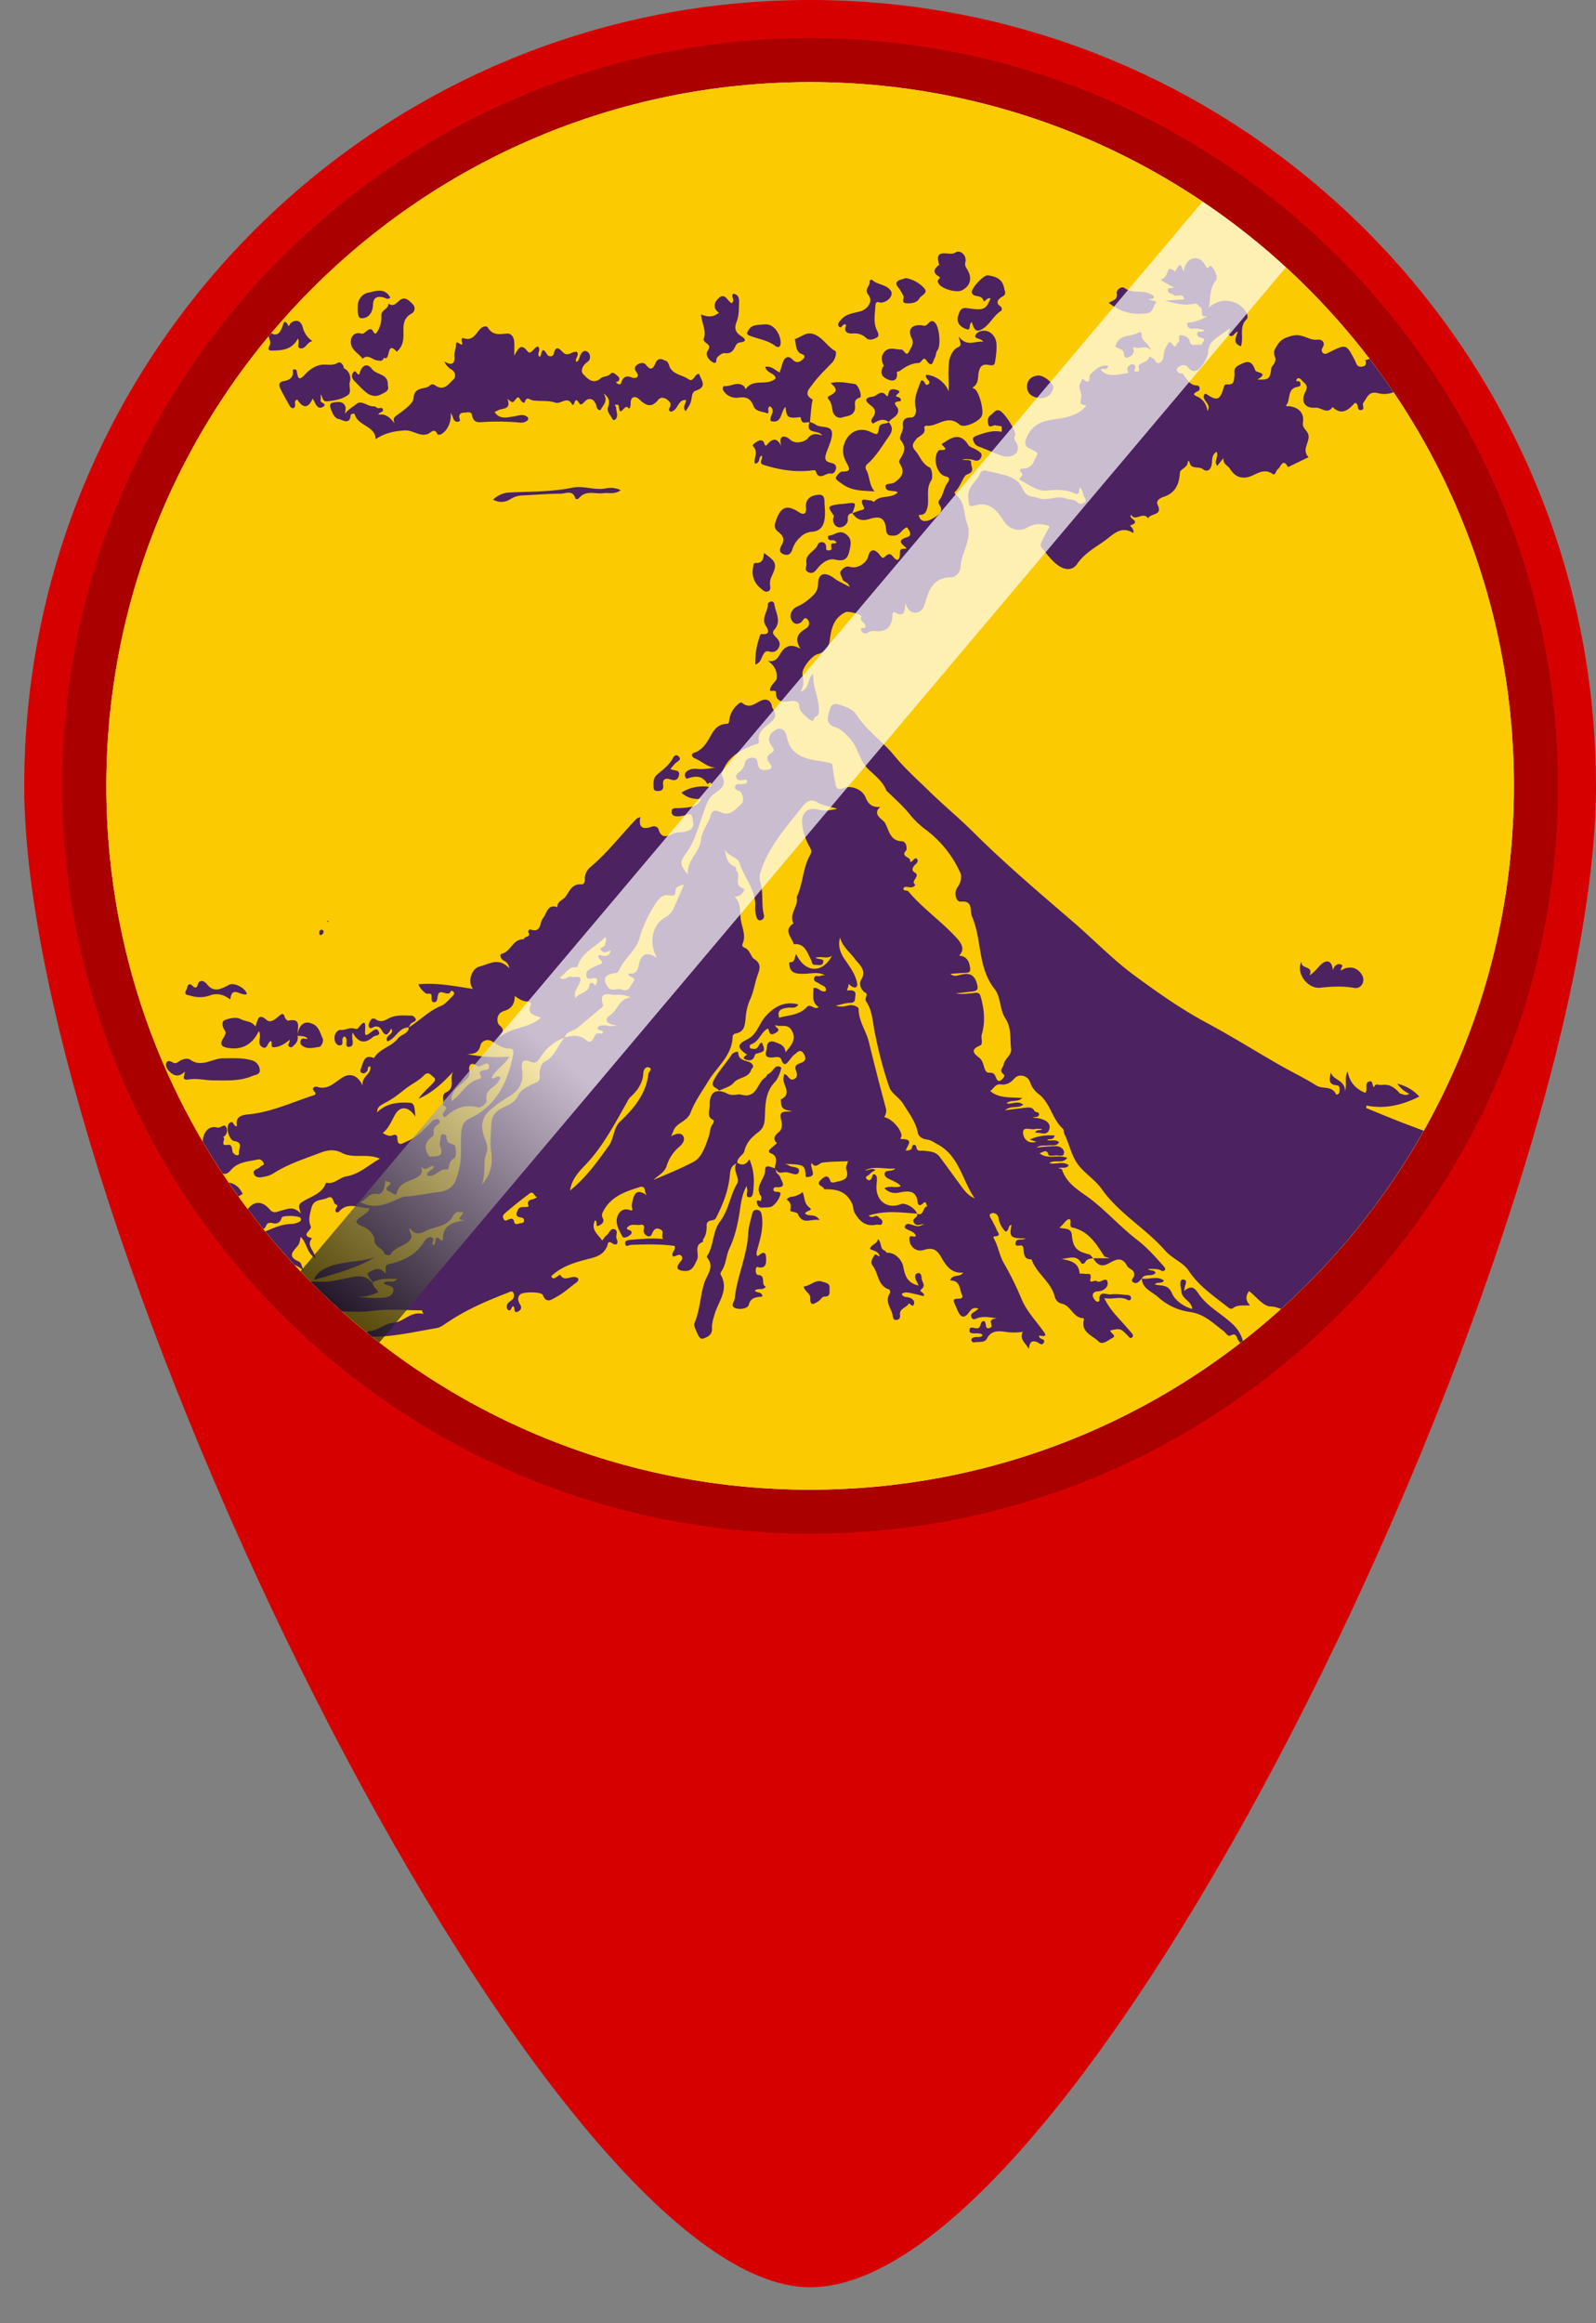 <svg width="44" height="64" fill="none" xmlns="http://www.w3.org/2000/svg"><rect width="100%" height="100%" fill="#808080" stroke="none"/><path d="M44 21.65c0 11.957-13.905 41.36-21.666 41.36C14.896 63.01.668 33.608.668 21.65S10.368 0 22.334 0C34.3 0 43.999 9.693 43.999 21.65z" fill="#D70000"/><path d="M22.335 41.644c-11.034 0-20.009-8.97-20.009-19.994 0-11.025 8.976-19.994 20.009-19.994s20.008 8.969 20.008 19.994-8.975 19.994-20.008 19.994z" fill="#fff"/><path d="M22.334 2.262c10.716 0 19.402 8.68 19.402 19.388 0 10.707-8.686 19.388-19.402 19.388-10.715 0-19.402-8.68-19.402-19.388 0-10.708 8.687-19.388 19.402-19.388zm0-1.213c-11.367 0-20.615 9.242-20.615 20.6 0 11.36 9.248 20.601 20.615 20.601 11.368 0 20.616-9.241 20.616-20.6 0-11.36-9.248-20.6-20.616-20.6z" fill="#A00"/><path d="M41.736 21.65c0 10.707-8.686 19.388-19.402 19.388-10.716 0-19.402-8.68-19.402-19.388 0-10.708 8.686-19.388 19.402-19.388 10.715 0 19.402 8.68 19.402 19.388z" fill="#FBCA00"/><path d="M8.564 35.308c.102-.002.203 0 .305.003.206.007.408-.045.604-.08.279-.05.538-.169.772.088.006.006.016.008.025.012.006.112.11.173.162.263-.2.091-.384.147-.591.118.215.044.426.05.636.042.15-.004.329-.02.366-.187.039-.17-.185-.129-.269-.217.11-.106.27.03.379-.121-.247-.006-.471-.021-.68.097-.049-.092-.192-.223-.107-.273.122-.071.31-.185.456.032.048-.099-.061-.225.103-.262.394-.087.742-.252.966-.614.04-.064.112-.151.202-.122.11.035.002.147.036.201.135.055-.005-.35.234-.118.02.019.05-.006.05-.04-.007-.41.3-.458.615-.519-.327.014-.042-.147-.06-.213-.198-.017-.203-.02-.3.133-.174.28-.502.252-.747.387-.18.1-.31.074-.424-.093-.043.12.118.202.003.338-.15.178-.414.181-.534.394-.02.038-.158.023-.172-.03-.043-.161-.278-.16-.272-.386.003-.115-.164-.294-.293-.342-.38-.143-.13-.228.006-.34.053-.044.126-.075.15-.176-.286.011-.577-.195-.835.09-.041.047-.137.03-.089-.079.018-.04.072-.09.009-.108-.11-.032-.053-.28-.246-.185-.156.078-.378.016-.442.289-.042.176-.092.321-.014.498.042.095-.314.246.036.322-.182.204.08.342.084.546-.233-.138-.222-.414-.399-.583-.015.075-.02.14-.055.206-.078.142-.38.313.006.474.074.03.095.187.14.285-.061-.1-.165-.145-.262-.196a19.437 19.437 0 01-.803-.919c.236-.1.472-.204.74-.207.062-.001.127-.027.186-.05.046-.02.073-.06.045-.113-.036-.065-.496-.079-.518-.01-.04.13-.119.183-.25.153-.092-.021-.15-.017-.192.092a.128.128 0 01-.067.066c-.146-.18-.289-.362-.429-.547.182-.23.403-.229.611.016.11.13.226.044.333.02.16-.038.314-.129.523.09-.055-.163-.084-.24.018-.31.237-.165.565-.221.675-.544.222.06.364-.14.555-.172.365-.059.614-.316.931-.488-.355-.154-.736.004-1.043-.156-.29-.15-.502-.044-.758.052-.392.145-.785.282-1.139.51a.661.661 0 01-.207.082c-.117.027-.268.066-.327-.063-.058-.127.12-.133.18-.206.029-.036.129-.035.08-.111-.03-.048-.073-.104-.158-.085-.266.06-.55.06-.748.302-.058.07-.133.114-.216.086-.191-.29-.375-.585-.552-.885.016-.27.182-.447.397-.384.104.03.198-.136.256.003a.197.197 0 01-.096.262c.114.026-.115.25.128.214.103-.015.115.03.137.186.005.035.056.07.094.093.037.022.09-.007.083-.039-.026-.118.145-.303-.126-.346-.147-.023-.245-.37-.146-.483.119-.136.118.108.219.067-.054-.258.128-.302.32-.32.615-.06 1.172-.32 1.748-.51.076-.026.145-.034.05-.138-.074-.083.036-.127.084-.111.32.106.505-.145.733-.272.189-.105.404-.047.526.242-.029-.268.25-.307.215-.533-.095.005-.058.082-.08.117-.04.063-.103.097-.163.059-.054-.033-.024-.097-.004-.151.06-.163.089-.364.347-.253.154-.263.485-.312.661-.542.09-.116.285-.119.3-.301l.005-.005c.3-.189.546-.453.884-.59.122-.05.214-.174.316-.268.034-.03.062-.076.027-.122-.013-.018-.046-.019-.07-.028-.063.209-.317-.097-.362.133-.015.075-.012.176-.09.183-.105.008-.079-.096-.083-.168-.006-.11-.103-.043-.151-.072a.56.56 0 01-.213-.253c.5-.05.983.05 1.507.128-.177-.23-.007-.574.171-.615.277-.065.528-.272.83.048-.032-.182-.134-.188-.193-.242-.059-.054-.079-.144-.013-.16.255-.06.306-.423.61-.397-.011-.095.206-.046.121-.193-.019-.034.025-.088.055-.079.31.105.248-.191.35-.314.106-.13.117-.393.395-.3-.01-.163.153-.191.225-.29.114-.156.178-.36.434-.338.081.007.1-.08.097-.144a.415.415 0 01.164-.34c.47-.398.84-.888 1.265-1.326.018-.017.048-.023.103-.048-.06.3.071.353.312.269.075-.027.166-.004.19.076.07.248.233.2.388.122.124-.064.257-.03.39-.074.241-.079.174-.216.155-.354-.027-.192-.16-.083-.256-.073-.036.003-.073.015-.11.017-.097.004-.207-.006-.21-.125-.002-.116.11-.098.193-.1.138-.007.274-.014.411-.053.104-.03.155-.088.212-.2-.197.007-.376-.016-.542-.174.215-.138.44-.183.68-.17.06.003.154.044.148-.057-.008-.11-.108 0-.116-.014-.142-.253-.347-.218-.569-.141-.006.002-.047-.056-.049-.087-.005-.071.037-.117.101-.15.125-.066.255-.024.383-.03.12-.006.239-.023.363-.045-.23 0-.379-.174-.573-.251-.078-.031-.127-.117-.014-.156.235-.082.346-.276.452-.468.1-.185.216-.32.445-.328.066-.001.063-.078.071-.13a.645.645 0 01.188-.362c.047-.048.117-.12.162-.083.227.185.381-.02.567-.08.124-.04.23.035.25.159.02.129.192.228.022.407-.153.16-.433.268-.377.58.011.06-.053.06-.108.08-.348.128-.677.293-.853.649-.032.065-.085.163-.06.206.162.278-.062.385-.22.507-.178.136-.22.341-.29.526-.14.376-.227.765-.474 1.105-.202.277-.168.301.046.592-.03-.415.335-.606.368-.984.018-.213.209-.435.273-.678.036-.135.164-.107.258-.06.268.13.416-.084.57-.218.077-.066.07-.228-.013-.337-.044-.059-.194-.04-.148-.16.036-.095.149-.042.227-.06.044-.01.092-.01.107-.069-.026-.082-.09-.04-.139-.038-.067.003-.135.011-.165-.066-.023-.064.021-.107.064-.142a.432.432 0 00.174-.27c.018-.1.12-.139.217-.14.092-.002.124.075.133.152.017.152.101.21.246.185.105-.017.19-.047.09-.175-.085-.109-.112-.206.043-.294.13-.074.025-.155-.02-.23-.111-.182 0-.32.128-.4.155-.098.283.02.31.166.124.645.663.637 1.131.726.091.018.129.02.138.112.014.129.029.26.06.385.034.138.004.312.288.198.134-.053.466.023.563.275.078.2.203.273.402.256-.233.206.06.335.12.425.12.186.131.505.464.52.163.007.15.233.13.254-.181.187.167.178.103.307.09.037.098-.134.198-.076.05.09-.031.133-.076.185-.057.067-.078.14.006.188.188.107-.139.24.024.342-.066.099-.16.066-.25.056-.036-.004-.073.012-.083.057.023.069.104.027.139.069.39.465.895.812 1.306 1.256.106.115.247.274.147.443-.054.092-.089.055.029.085.168.043.217.23.223.368.004.116-.158.088-.256.097-.097.009-.194.014-.29.02.093.085.174.055.253.034.227-.059.396-.05.477.234.046.162.014.203-.127.22l-.453.053c.16.028.316.009.47-.009.084-.009.175-.032.209.08.103.351.14.71.035 1.063-.032.107.053.262-.052.304-.331.134-.09.268.005.354.13.119.094.397.245.392.16-.005.16.068.2.148.027.056.06.108.123.065.056-.039.14-.12.077-.172-.13-.107-.01-.177.005-.264.029-.165.228-.263.206-.43-.036-.281.018-.575-.156-.839-.162-.244-.124-.593-.298-.812-.475-.597-.344-1.363-.627-2.006-.065-.147.047-.436-.303-.403-.145.013-.197-.252-.099-.385.09-.122.139-.292.08-.415a3.051 3.051 0 00-.937-1.172 2.373 2.373 0 01-.44-.414c-.197-.25-.432-.45-.655-.669-.1-.252-.315-.415-.5-.59-.247-.235-.271-.584-.496-.83-.129-.14-.241-.274-.427-.334-.282-.09-.188-.298-.138-.483.06-.227.216-.147.357-.1.143.049.288.109.37.237.282.443.723.735 1.051 1.137.284.346.626.651.95.967.397.39.828.742 1.222 1.134.88.877 1.828 1.677 2.768 2.487.562.484 1.08 1.026 1.675 1.463.633.464 1.276.921 1.975 1.296.686.368 1.349.781 2.025 1.17.338.193.692.362 1.022.569.17.106.423-.003.536.233.018.037.087.003.096-.055.012-.075.02-.176-.071-.184-.27-.026-.186-.202-.167-.36.059.227.4.203.39.518.066-.187-.023-.34.073-.543.063.331.246.49.491.593.08-.103-.043-.28.12-.318.09-.02.062.117.117.165.048-.129.093-.054.224-.067.208-.022.32.063.443.18.02.019.033.053.055.058.077.019.154.072.253.007a.81.81 0 01-.332-.28c.26.07.45.183.607.356-.459.227-.935.354-1.457.246l-.008.07c.35.143.7.29 1.053.425l.532.201a19.473 19.473 0 01-3.936 4.91.748.748 0 00-.286-.07c-.198-.002-.394-.272-.592-.424-.096.134-.105.256.028.394-.189.011-.342-.023-.47.076-.039.031-.089.016-.128-.015-.392-.311-.809-.584-1.098-1.02-.15-.223-.458-.336-.64-.545-.538-.617-1.277-1.023-1.755-1.702-.164-.232-.41-.39-.6-.608-.235-.273-.276-.605-.426-.9-.025-.047-.012-.125-.047-.155-.296-.267-.34-.707-.667-.954a.691.691 0 01-.238-.335c-.06-.173-.301-.23-.42-.1-.108.12-.22.195-.384.172-.147-.021-.197.116-.29.183.253.213.575.162.882.192-.132.125-.312.035-.433.144.138.044.297-.09.46.037-.147.12-.33.012-.502.155.215-.027.378-.05.543-.067.099-.01.205-.034.269.085.027.05.153.018.121.117-.022.071-.116.034-.17.07.306.008.506.13.462.3-.06.232-.246.092-.39.116.033-.117.14-.035.187-.105-.073 0-.141-.011-.203.003-.113.025-.32-.079-.322.087-.001.163.127.335.369.263a59.535 59.535 0 00-.183-.061c.247-.114.456-.122.685-.114-.036.155-.155.069-.206.13.107.03.226-.035.33.059-.075.121-.197.072-.299.085-.108.014-.223-.018-.322.064.17-.027.34-.036.51-.043.138-.005.246.075.246.172 0 .145-.153.07-.24.084-.062.01-.18.01-.185-.012-.052-.184-.16-.072-.25-.048.222.183.506.025.765.127-.133.18-.34.03-.495.144.182.05.374-.066.536.06-.075.11-.179.043-.286.081.047.015.093.017.098.033.142.436.537.612.86.871.418.337.785.74 1.21 1.068.282.216.508.471.737.732.025.029.053.057.032.096-.02.038-.061.042-.096.023-.112-.065-.234-.044-.372-.048.064.069.171.009.209.108-.095.123-.298.001-.38.154l.002-.002c-.06.07-.123.163-.226.114-.108-.05.004-.13.014-.188.028-.174-.146-.178-.195-.271-.15-.288-.34-.156-.516-.063-.205.11-.32.017-.417-.147h.453c-.103-.038-.14-.04-.15-.057-.226-.35-.443-.707-.902-.794-.016-.004-.034-.064-.03-.095.03-.199-.078-.132-.14-.063-.05.054-.096.114-.165.166.144.045.326-.004.345.203.03.342.13.452.468.53.046.011.08.07.119.108-.08.016-.17.015-.216.104-.026.051-.09.068-.113.028-.137-.249-.353-.115-.55-.113.238.05.483.087.504.4 0 .008.103.008.158.013.082.008.18-.035.141.14-.033.146.122.019.176.06.099.077.265-.15.299.035.023.126-.107.243-.277.247-.065.002-.137.036-.133.115.003.049.039.103.074.142.03.036.111.043.108-.009-.015-.286.2-.15.31-.164.155-.019.315.006.473.018.047.003.095.03.09.086-.007.059-.053.073-.103.044-.197-.112-.4.003-.635-.047.157.331.395.548.603.788.049.057.099.112.147.169.03.035.066.08.024.12-.063.061-.094-.012-.13-.047-.2-.198-.2-.198-.475-.139-.01.08.197.142.049.213-.112.054-.263.203-.375.091-.167-.167-.49-.248-.405-.593.004-.015-.006-.049-.01-.049-.287 0-.342-.345-.596-.398a.256.256 0 01-.194-.186c-.102-.416-.506-.642-.642-1.035-.233.005-.203-.176-.228-.32a.091.091 0 00-.023-.049c-.055-.051-.23.064-.185-.11.03-.112.188-.031.271-.097-.418-.002-.457-.04-.386-.373-.11.01-.05.155-.165.184a.645.645 0 01-.192-.365c-.014-.11-.115-.17-.2-.136-.095.04-.016.124.016.187.046.09.097.18.135.274.024.061.132.161-.05.17-.066.004-.04.047-.024.075.116.213.144.457.27.67a8.4 8.4 0 01.492.999c.127.298.36.554.557.819.099.132.17.221-.082.17-.007.122.187.077.134.19-.05.107-.129.015-.188-.009-.176-.07-.206.044-.23.188-.074-.156-.263-.25-.166-.472a1.473 1.473 0 01-.432.007c-.203-.027-.424-.071-.558.185-.065.124-.238.07-.36.102-.016.004-.05-.026-.06-.047-.02-.042.01-.067.046-.086.08-.041.185.017.257-.06-.024-.06-.076-.049-.118-.056-.087-.015-.236.03-.242-.074-.007-.152.138-.056.215-.067.12-.018.06-.176.17-.2.114.006.003.271.193.181.113-.053-.14-.228.177-.253-.242-.044-.381-.054-.517-.015-.07.02-.142.084-.186-.022-.033-.078.034-.114.09-.15.03-.018.056-.042.106-.081-.168-.063-.218.048-.282.127-.11.137-.199.111-.273-.033-.025-.05-.045-.102-.068-.153-.094-.2-.088-.213.101-.218.059-.002.098-.042.074-.088-.082-.159-.037-.412-.333-.414.066-.192.277-.07.357-.217-.328.036-.486-.213-.603-.422-.131-.235-.262-.27-.489-.198-.2.064-.395-.103-.39-.31.004-.151.145-.005.18-.084-.04-.1-.135-.123-.218-.164-.048-.023-.115-.048-.073-.118.03-.053.087-.05.148-.03.219.07.22.067.37-.015-.117.016-.201.073-.273-.021-.098-.13.125-.152.08-.26.202.087.143-.219.3-.2-.063-.003-.031-.186-.135-.086-.09.086-.14.059-.15-.034-.04-.332-.265-.31-.494-.264-.162.033-.293.011-.422-.115.158-.09.313.01.45-.059-.053-.071-.129-.102-.201-.141-.095-.051-.248-.09-.243-.195.006-.136.195-.042.297-.15-.299.025-.577-.084-.839.052.095.006.181-.077.288-.011-.053.036-.12.061-.152.11-.032.046-.158.063-.09.138.068.075.132.021.154-.07.009-.04.032-.076.074-.054a.123.123 0 01.054.087c.005.063-.004.128-.01.192-.038.432.284.69.67.538.127-.05.395.106.447.26-.431-.026-.866-.098-1.335.055.114.103.184-.042.258.03.051.052.137.082.118.169-.02.093-.104.04-.161.051-.296.061-.461-.088-.6-.326-.049-.081-.029-.167-.07-.254-.168-.356-.446-.402-.774-.394-.001-.096-.248-.103-.093-.254.106-.103.211-.172.274.044.004.016.07.03.1.02.18-.057.446-.04.33-.371-.018-.053.029-.13.051-.215-.245.012-.477.01-.704.04-.104.015-.188.185-.301.007-.067.145.208.398-.16.39-.026-.34-.026-.34-.575-.362.056.021.079.024.094.036.095.075.33.026.29.182-.036.139-.216.026-.336.013-.102-.012-.222.064-.294-.071a.463.463 0 01-.032-.04c.018-.157.109-.335-.126-.418-.039-.014-.047-.064-.018-.094.063-.063.134-.118.201-.177-.13-.127-.047-.228.053-.306.117-.092.08-.284.069-.32-.1-.32.152-.214.292-.261-.157-.02-.303-.04-.299-.238 0-.028-.014-.075-.005-.08.31-.154.068-.372.069-.562 0-.043.014-.087.022-.138.119.02.143.215.282.134.12-.07.055-.173.03-.27-.028-.115.078-.146.147-.17.162-.055.138-.159.075-.26-.09-.143-.175-.029-.25.027-.05.037-.09.093-.13.143-.084.105-.154.214-.237-.01-.036-.096-.172-.053-.248-.05-.278.01-.146-.174-.145-.283.002-.15.101-.191.23-.139.122.05.267.081.283.28.153-.197.317-.35.167-.608-.115-.197-.307-.077-.45-.143l.108-.203c.262-.076.556-.066.762-.295.099-.11.198.096.329.002-.21-.131-.143-.332-.148-.524.137-.036.208.141.341.082.029-.144-.109-.146-.18-.205-.053-.044-.159-.047-.142-.146.019-.111.129-.031.188-.07.023-.016.066-.003.1-.02-.18-.092-.373-.039-.558-.034-.24.007-.425-.02-.413-.32.165.025.135-.136.19-.222.23.497.7.565.986.046-.146.096-.282.003-.458.053.099.062.248.008.215.134-.027.104-.14.06-.219.063-.102.004-.084-.084-.118-.145-.105-.192-.164-.455-.474-.424-.048-.19-.304-.377-.008-.572-.124-.243.1-.433.098-.657 0-.028-.012-.06-.002-.083.169-.366.161-.787.36-1.139.059-.102.036-.142-.013-.235a1.658 1.658 0 01-.204-.626c-.027-.307.153-.475.447-.395.18.05.344.016.524-.024-.187-.062-.39-.078-.556-.182-.228-.143-.375.081-.444.168-.424.538-.892 1.055-1.107 1.73a.474.474 0 00-.015.317c.092.292.018.607.1.904.013.05-.025.116-.083.132-.086.024-.115-.05-.13-.111a.788.788 0 01-.031-.245c.037-.47-.303-.806-.429-1.22-.05-.164-.329-.183-.408-.384.034.196.05.394.262.474.07.027.042.11.06.126.14.13-.104.405.201.492.052.016-.07.242-.26.216.187.17.149.412.174.612.027.224.158.45.055.687-.031.072.015.093.071.12.13.06.168.253.229.29.258.156.153.325.093.512-.065.203-.097.42-.185.61a1.533 1.533 0 00-.125.509c-.02.201-.03.397-.292.437-.026.004-.066.049-.066.075-.012.527-.429.833-.672 1.233-.173.285-.374.563-.49.87-.095.254-.39.27-.473.502-.011.033-.027.066-.062.149.145-.083.28-.11.34.007.053.105-.041.22-.12.286a1.123 1.123 0 00-.345.528c-.062.185-.235.253-.36.381.373-.162.756-.313 1.108-.502.229-.123.33-.446.42-.712.037-.11.025-.236.11-.334.02-.024.028-.095.022-.098-.217-.091-.105-.273-.11-.415-.012-.355.168-.477.494-.313.142.07.28 0 .37.024.447.122.436-.332.664-.47.037-.022.05-.091.086-.102.134-.044.174-.29.352-.18.022.015-.067.296-.163.396-.27.277-.271.622-.283.96-.007.179-.027.312-.181.429-.176.133-.332.284-.386.53-.022.096-.195.162-.195.313l-.022.019c-.13.06-.167.15-.18.303-.035.425-.187.818-.384 1.199-.06.117-.268.006-.258.231.003.066-.008.249-.094.352-.013.017.002.073-.008.076-.267.095-.088.337-.164.497-.082.171-.14.337-.385.301-.163-.024-.195-.077-.102-.214.038-.056.124-.116.061-.193-.07-.087-.152.022-.235.009-.069-.107.094-.176.045-.288-.398-.055-.802-.045-1.205-.029-.056.003-.143.076-.158-.03-.014-.1.09-.105.16-.11.284-.023.568-.055.887-.02-.074-.088.052-.206-.082-.269-.152-.07-.19.047-.24.15-.023.048-.074.055-.12.031-.064-.032-.103-.086-.094-.157.01-.078.03-.167-.086-.148-.12.02-.258-.044-.36.065-.04.043-.004.065.035.076.09.027.103.083.037.139-.064.053-.186.108-.222.033-.081-.172-.207-.352-.123-.559.057-.14.17-.216.332-.161.063.021.087.019.066-.056a.25.25 0 01-.004-.108c.063-.372.171-.42.46-.208a.195.195 0 01-.1-.164c-.006-.073-.053-.126-.134-.1-.396.122-.787.252-1.007.651-.044.078-.066.128-.017.222.052.1-.066.18-.138.2-.078.02.003-.113-.08-.155-.13.26.081.387.196.558.043-.053.074-.112.124-.147.072-.053.1-.19.199-.167.144.034.034.178.075.265.066.14-.016.198-.117.127-.132-.093-.127.034-.142.07-.09.227-.264.295-.488.351-.377.095-.76.201-1.056.484.029.07.074.072.13.033l.112-.077c.115.208.294.027.436.072.024.007.06.02.064.039.016.051-.02.086-.059.114-.183.136-.356.294-.556.398-.09.047-.262.195-.356-.057-.037-.1-.55-.099-.63-.017-.087.09-.053.187.004.28.05.082.017.148-.056.186-.1.052-.1-.023-.107-.095-.004-.044-.035-.07-.069-.017-.027.043-.04.126-.108.06-.047-.046-.037-.126.006-.18.034-.042.092-.064.126-.106a.16.16 0 00.014-.184c-.038-.06-.105-.01-.15.008-.588.224-1.165.475-1.687.831-.093.064-.173.124-.288.143-.587.098-1.166.241-1.766.234l-.145-.116a.152.152 0 01.087-.038c.238-.021.403-.212.66-.231.267-.02.464-.325.81-.24l-.037-.1c-.461 0-.928-.045-1.381.016-.28.038-.55.02-.822.012a19.347 19.347 0 01-.863-.817h-.002zm25.702 1.63l-.071.055c-.024-.016-.036-.047-.054-.07-.055-.07-.047-.226-.221-.13-.068.037-.13-.085-.197-.133-.29-.213-.523-.47-.944-.522a1.622 1.622 0 01-.845-.4c-.158-.151-.446-.23-.456-.52l-.002.001c.2.04.419-.086.614.058-.066.103-.19.022-.252.106.17.055.36-.021.472.244.078.186.305.361.558.434-.015-.23-.288-.271-.297-.484-.002-.064-.03-.127-.03-.19.002-.06-.002-.153.091-.138.087.014.07.09.045.156-.012.032-.014.068-.032.16.213-.182.3-.07.401.078.248.365.657.557.964.861a.98.98 0 01.256.434zM6.576 32.96a19.577 19.577 0 01-.27-.385c.154.03.292.112.386.321-.037.005-.076.04-.116.064zm.83-23.696l.072-.084c.177.1.254-.036.312-.198.034-.096.05-.186.144-.041.009.014.006.069.043.016.015-.023.028-.05.05-.066.143-.105.27-.05.318.12a.64.64 0 00.27.387c-.152.021-.191.234-.342.195-.108-.028.004-.149-.06-.268-.146.285-.39.326-.658.332-.122.002-.196.004-.122-.138.046-.088-.007-.17-.027-.255zm30.35.622c.23.3.452.606.664.919a.705.705 0 01-.417.03c-.27-.079-.31.12-.415.256-.05.064.062.193-.07.206-.125.013-.04-.174-.164-.2-.17.185-.354.365-.616.116-.143.218-.312.006-.47.019-.296.023-.422-.173-.277-.444.099-.185-.037-.227-.106-.317-.033-.043-.105-.084-.138-.016-.04.082.068.022.09.065.038.08.017.125-.067.138-.287.048-.187.336-.301.493-.04.056.048.036.088.041.26.037.405.2.363.45-.03.178.167.216.157.407-.009.17-.181.371 0 .545l-.567.274c-.148-.27-.2.005-.281.056-.053.034-.067.186-.141.134-.286-.2-.494.07-.74.096-.207.02-.331-.069-.443-.243-.06-.092-.2-.131-.173-.294l-.175.218c-.11-.137.057-.256-.017-.389-.138.082-.117.224-.133.337-.024.168-.133.23-.244.142-.116-.093-.342.024-.371-.206-.001-.007-.03-.011-.047-.016.021.175-.21.213-.216.317-.02.326-.127.562-.453.669-.103.034-.216.108-.161.219.15.308-.212.226-.264.373-.13-.204-.355.101-.463-.097-.117.096.304.18-.021.287-.044.014.112.084.078.213-.356-.218-.558.052-.815.231-.267.185-.542.34-.733.62-.137.2-.37.184-.605-.022-.143-.124-.258-.281-.377-.431-.063-.08.009-.16.04-.232.053-.118.12-.228.185-.352-.23-.085-.425-.078-.627.038-.225.13-.498.042-.64-.183-.185-.29-.392-.548-.797-.427-.178.053-.152-.02-.177-.17-.057-.338.232-.483.329-.73.014-.036.102-.077.141-.066.37.11.85.112 1.017.491.113.26.263.207.426.268.266.1.529-.088.79.019.092.038.211.009.287.088.066.067.123.07.196.022.1-.067.02-.117-.005-.184-.029-.077-.034-.162-.106-.235-.055.05.044.254-.192.147-.202-.092-.464-.09-.716-.061-.255.03-.48-.154-.709-.272-.148-.077.11-.11 0-.227-.122-.13.081-.1.147-.12.178-.055.209-.226.284-.357.039-.067-.037-.1-.1-.134-.141-.075-.3-.096-.177-.369.245-.544.762-.435 1.172-.566.192-.062.34-.137.465-.296-.2-.05-.165-.045-.136-.255.015-.11-.105-.238-.022-.374.023-.037.042-.126.068-.103.243.205.145-.084.206-.137.138-.121.264-.27.494-.224-.045.143-.166.038-.212.108.22.237.498.114.763.087.004-.038-.067-.11-.006-.179.038-.042.087-.077.146-.058.053.017.056.063.047.114-.004.027-.071.097.03.08.03-.006.105.027.069-.097-.044-.153.235-.124.282-.29.012-.041.13.018.19.116.058.095.178.012.202-.106.022-.107.022-.21.09-.313.061-.089.057-.19.173-.043.094.119.099-.046.15-.068.09-.037-.068-.221.107-.195.108.016.21.08.22.215l.06.05.274-.006a.27.27 0 00.169.122c.02.183-.172.529-.322.587-.106.04-.17-.01-.237-.087-.084-.098-.197-.06-.273 0-.077.064-.022.132.055.171h.06c.123.127.181.326.413.332.071.002.092.12.026.15-.228.104-.058.13.026.181a.49.49 0 01.228.372c.13-.207-.185-.293-.082-.467.016-.002.038-.013.048-.006.29.203.382.178.481-.172.021-.074.04-.094.097-.089.204.02.182-.11.201-.25.012-.083-.05-.185.115-.276.25-.138.364-.132.457.134.03.086.398.056.061.258.317.012.346-.017.383-.31.006-.049.06-.09.083-.139.019-.04.04-.092.029-.13-.056-.192-.052-.202.05-.364.099-.159.208-.21.41-.263.288-.077.465.14.71.107.095-.013.227.065.13.222-.034.055-.031.111.019.15.052.041.107.006.156-.018.48-.24.479-.24.72.223.036.068.046.17.161.168.123-.003.169-.06.126-.179.037-.011.075-.025.113-.038zM11.607 32.04l.004.094c.042.163.023.234-.172.328-.165.08-.43.122-.497.393-.032.128-.136-.008-.203-.03-.059-.019-.13-.074-.043-.142.18-.143-.026-.108-.074-.16-.01.17-.057.392-.216.367-.254-.039-.31.185-.478.22.4.232.752.047 1.108-.108a.404.404 0 01.132-.038c.307-.018.61-.09.91-.123.442-.048.503-.324.582-.645.077-.313.036-.63.054-.943.01-.18.035-.35.23-.441.746-.346 1.05-.998 1.202-1.752.016-.08.01-.177-.082-.174-.201.006-.343-.109-.5-.199-.154-.089-.297.012-.321.116-.05.218-.19.226-.363.238.38.069.754.103 1.164.065-.125.228-.378.356-.495.584.097.059.157-.098.248-.002-.015.031-.028.065-.046.096-.108.178-.399.23-.338.535.015.07-.142.21-.248.184-.354-.088-.632.025-.881.264-.012.011-.049-.004-.048-.004-.131-.115.22-.218-.026-.32.048-.113-.065-.279.09-.351.275-.13.07-.4.2-.575-.288.31-.579.588-.96.75.1-.149.233-.261.353-.385.056-.058.168-.142.048-.219-.056-.035-.125-.171-.256-.035-.146.15-.35.242-.517.374-.16.126-.314.252-.498.35-.265.14-.256.156-.276.295.257-.26.59-.29.921-.266.117.008.12.174.135.378-.204-.31-.427-.269-.543-.077-.112.183-.176.393-.357.53.014.208.149.39.11.615-.02.117.1.132.2.119a1.39 1.39 0 01.748.094zm3.966-3.457c-.302.101-.528.31-.692.566-.075.117-.142.146-.239.104-.275-.12-.27.057-.246.23.048.34-.09.568-.382.733a3.61 3.61 0 00-.452.32c-.27.215-.332.458-.208.794.052.142.116.29.059.432-.11.273-.005.565-.136.874.27-.29.31-.6.263-.916-.038-.252-.002-.497.005-.745.007-.209.097-.343.281-.442.166-.09.36-.146.451-.343.08-.17.243-.244.4-.323.105-.054.234-.06.201-.256-.019-.116.052-.322.142-.366.294-.145.351-.459.551-.664.213-.063.422-.078.601.082.11.098.178-.038.192-.064.08-.143.07-.147.218-.122.011.002.027-.02.044-.034-.007-.086-.184-.033-.14-.154.152-.106.31.032.518-.044-.25-.02-.381-.15-.186-.277.218-.14.235-.446.568-.493a.775.775 0 00-.39-.07c-.189.013-.506-.141-.368.289.005.014-.023.044-.041.06l-.676.57c-.108.09-.3.075-.338.26zm7.586-2.757c-.062.222 0 .411.121.591.135.2.286.392.343.632.012.052.028.118-.034.15-.024.012-.07-.005-.1-.02-.035-.018-.061-.049-.091-.074a.456.456 0 01-.043.153c-.02.045.062.02.096.023.105.007.151.048.13.16-.016.09.008.184-.141.185-.121 0-.242.045-.399.078.15.047.257.015.364-.009.114-.025.267.042.266.098-.001.338.208.603.283.913.148.608.304 1.215.468 1.82.027.1-.002.17-.044.25.201.035.48.338.475.522-.001.036-.071.081.02.082.352.005.113.196.102.32.07-.018.15.005.171-.105.018-.088.105-.06.113-.009.023.156.121.104.216.115.154.016.322.023.428.164.195.26.385.523.576.785.106.144.21.29.394.36-.349-.49-.42-1.164-1.023-1.484-.096-.052-.174-.119-.293-.133-.107-.014-.23-.068-.254-.19-.058-.305-.244-.535-.4-.79-.11-.18-.324-.29-.383-.457-.172-.491-.3-1-.403-1.511-.06-.292-.064-.6-.234-.85-.07-.102.071-.191-.022-.246-.151-.09-.178-.268-.12-.358.17-.269-.075-.44-.168-.569-.14-.193-.347-.34-.414-.597zm-5.047.561c-.24-.422-.117-.926.224-1.112a.504.504 0 00.224-.233c.103-.213.193-.432.3-.676-.132.043-.244.05-.237.192.006.113-.083.126-.15.111-.224-.049-.318.098-.417.248a3.54 3.54 0 00-.427.93c-.107.358-.427.56-.566.887-.042.097-.138.068-.215.093-.146.046-.222.103-.13.3.11.24.29.075.425.132.194.082.231-.096.308-.192.127-.16-.132-.125-.131-.25.173.022.252-.03.29-.224.037-.188.125-.45.502-.206zm-2.397 6.41c.446-.359.755-.796 1.07-1.236.15-.21.12-.48.31-.663.381-.365.716-.761.782-1.316.007-.062.13-.136.013-.177-.09-.032-.15.069-.154.155-.014.281-.162.484-.36.666-.046.042-.073.106-.105.162-.335.592-.65 1.193-1.125 1.695-.185.194-.387.399-.43.714zm1.12-6.621c-.09.035-.168.1-.244.022-.107-.111.067-.09.08-.152.016-.078.065-.15.018-.238-.252.285-.661.415-.77.827-.004.01-.051.01-.078.01-.197.004-.26.207-.412.276.119.14.23-.063.348-.008a.101.101 0 00.055.004c.2-.028.2.056.126.205-.05.1-.137.196-.098.378.121-.173.369-.131.39-.372.005-.045.058-.078.107-.03.079.076.086.01.1-.047.016-.066 0-.115-.077-.11-.085.007-.198.078-.216-.074-.014-.123.091-.172.184-.217.081-.04.165-.074.247-.11.024-.097-.127-.112-.094-.227.116-.004.285.11.334-.137zm-2.645 1.262c.005.236-.106.356-.291.411-.241.072-.205.336-.128.397.178.14.047.224-.006.34.333-.3.816-.25 1.15-.552-.163-.07-.412-.08-.276-.366.018-.037-.047-.079-.095-.079-.124 0-.225-.061-.354-.152zm-1.744 2.896c.298-.198.424-.544.77-.61.02-.005.056-.05.052-.058-.112-.19.032-.173.147-.194.062-.01.085-.076.06-.133-.032-.075-.091-.036-.14-.015-.064.028-.118.083-.201.026-.163-.113-.222.029-.197.13.044.18-.063.234-.166.333-.137.132-.344.232-.325.52zm2.356 2.639c-.08-.012-.086-.179-.203-.094a12.01 12.01 0 00-.66.528c-.044.036-.1.084-.058.165.05.096.1.033.158.015.064-.021.116-.027.137.074.022.106.118.041.182.036.046-.004.095-.018.09-.082-.006-.078-.07-.07-.123-.083-.073-.019-.103-.056-.072-.142.027-.076.05-.132.144-.137.06-.004.185.004.174-.027-.078-.233.159-.146.23-.253zm-1.075-21.668c.125-.07.38-.006.261-.32.148.124.146.122.239 0 .052-.07.091-.028.121.028.027.052.102.114.12.062.057-.168.134-.06.218-.046.207.033.421-.008.627.064.147.052.338-.206.463.06 0 0 .042-.008.045-.018.077-.265.136.032.201.006.092-.037.128-.165.258-.148.08.01.101.067.137.12.042.063.013.179.139.186.056-.136.226-.234.082-.461.185.135.166.248.123.384-.039.124.077.219.125.326.014.032.068.027.093-.008.07-.095.011-.198.009-.296 0-.032-.026-.063-.04-.094.045 0 .11-.017.114.045.023.34.16-.083.253.037.05.063.073-.055.071-.118-.005-.199.131-.213.231-.119.184.172.335.259.526.022.07-.087.165-.069.25-.008.08.058.128.121.065.227-.023.037-.013.092.03.104.216-.024.183-.34.425-.32.003.097-.112.19-.012.309.063-.1.13-.181.154-.297.02-.096.022-.236.123-.269.344-.112.144-.294.099-.46-.146-.012-.141.25-.302.14-.152-.106-.356-.116-.476-.273-.118-.038-.245-.068-.174-.241-.103-.053-.191-.065-.249.067-.06.135-.122.245-.266.056-.063-.082-.175-.056-.252.003-.067.05-.07.117-.014.193.126.17-.063.179-.117.155-.165-.07-.249-.016-.298.133-.022.067-.048.062-.1.034-.102-.057.006-.051.02-.072.057-.075.006-.122-.046-.162-.05-.037-.113-.103-.17-.039-.078.086-.2.063-.272.125-.213.185-.371-.003-.476-.108-.096-.095-.024-.253.121-.352.08-.054.085-.2-.002-.265-.09-.067-.167-.004-.21.102-.024.058-.029.14-.106.172-.05-.103.093-.174.02-.274-.125-.042-.245.15-.384.012-.084-.083-.2-.223-.257.039-.019.084-.141.088-.182.018-.176-.297-.14.054-.207.064-.105-.08.062-.197-.052-.286-.104.027-.196.246-.28.137-.181-.236-.252-.091-.368.118 0-.175.006-.283-.002-.39-.01-.123-.08-.232-.206-.22-.202.019-.385.055-.518-.163-.04-.066-.16-.027-.22.043-.122.14-.209.335-.458.246-.041-.015-.057.041-.046.08.027.093.032.132-.078.059-.08-.054-.078.009-.08.073-.005.097-.051.182-.042.29.014.15-.032.296-.283.136a.51.51 0 00.205.23c.116.066.117.21.06.262-.136.121-.265.345-.508.173-.056-.04-.109-.038-.151.002-.136.128-.428.006-.453.362-.01.143-.296.34-.483.477-.095.07-.054.123-.042.2-.116-.153-.234-.269-.445-.236.027-.08.152-.058.127-.144-.021-.075-.096-.02-.143-.037-.035-.013-.068-.05-.098-.048-.173.018-.339-.185-.486-.066-.1.082-.22.14-.314.267.005-.086.025-.146.008-.193-.054-.147-.179-.131-.304-.119-.097.01-.14.055-.11.145.045.132.11.298.234.316.074.01.309.186.324-.109.002-.025.102-.065.116-.018.091.326.562.309.576.68.258-.172.52-.223.8-.24.22-.014.402.174.624.103.098-.031.19-.195.283.007.005.01.05.011.072.004.178-.065.322-.347.285-.601.033.062.055.091.065.125.018.069.053.13.128.123.12-.01.036-.096.044-.149.011-.081.072-.103.142-.102.078.001.194-.045.213.07.039.238.209.195.36.186.27-.016.539-.01.808.005.125.007.262.05.37-.056.013-.013.013-.062 0-.074-.123-.115-.26-.045-.394-.025-.19.028-.388.087-.523-.123l.092-.045zm11.277 3.22c.068.092.159.228.006.273-.317.094-.125.198-.015.307-.075.038-.185-.032-.184.119 0 .128-.024.32-.209.09-.06-.074-.126-.052-.19.01-.064.064-.09.059-.153-.03-.034-.047-.243-.307-.332.059-.029.117-.25.332-.493.263-.116-.034-.181.035-.24.097-.068.074.005.155.028.232.028.098.166.076.2.223-.162-.089-.305-.147-.424-.237-.248-.188-.442-.145-.445.154-.003.223-.127.312-.251.42a1.266 1.266 0 01-.323.203c-.132.058-.23.206-.162.361.041.095.143.168.276.068.042-.032.093-.192.187-.05.064.097.007.187-.076.238-.189.116-.319.248-.136.548-.313-.18-.46-.025-.565.151-.08.134-.15.221-.335.18.184.126.267.298.247.48-.008.075-.125.152-.171.256-.083.19.156.006.15.155-.01.221.183.255.362.224.128-.022.27-.018.277.115.009.186.138.252.24.35.042.04.147.11.155.05.013-.106.134-.088.144-.2.032-.368-.169-.684-.154-1.07-.179.14-.072.383-.35.497.113-.194.082-.333.055-.479-.03-.158.254-.522.421-.563a.419.419 0 00.326-.34c.042-.342.097-.65.447-.817.072-.034.451.066.428.124-.06.15.17.18.103.303-.019.035-.18-.032-.087.108.056.085.122.051.194.015a.291.291 0 01.158-.03c.293.038.465-.09.488-.38.005-.065-.002-.174.077-.13.274.153.256-.06.286-.251.062.153.116.258.268.256.166-.003.235-.133.266-.247.108-.388.235-.723.732-.727.124-.002.249-.157.252-.27.011-.417.345-.782.175-1.228-.098-.258-.044-.575-.299-.772-.036-.028-.055-.062-.025-.089.154-.138.221-.44.327-.474.237-.073.104-.227.113-.305.017-.143-.159-.06-.242-.11.11-.007.218-.015.322.023.097.035.166-.003.2-.093.037-.095-.048-.136-.103-.175-.08-.06-.21-.08-.257-.155-.188-.301-.4-.248-.638-.081-.037.025-.114.056-.082.084.225.193-.058.12-.086.146-.171.156-.093.596.133.701.089.042.226.028.087.219-.084.114-.098.311-.206.446a.108.108 0 00-.005.132c.139.203-.045.295-.158.367-.225.143-.379.098-.408-.08-.278-.051-.251.192-.326.337zm.55-.498c.086-.261-.047-.54.12-.792.053-.08.018-.327-.045-.357-.212-.102-.263-.311-.395-.462-.118-.135-.068-.2.03-.323.075-.095.28-.128.214-.322-.003-.008.04-.048.057-.045.304.046.58-.329.916-.03.13.115.551-.088.616-.239.064-.147-.07-.657-.197-.744-.022-.015-.092-.013-.027-.058.148-.104.108-.28.142-.416.041-.164.108-.208.255-.188.073.01.17.039.188-.059.03-.175.056-.357.042-.533a.394.394 0 00-.18-.303c-.14-.085-.317-.04-.381.052-.096.136.136.098.199.206-.23-.03-.443.155-.673-.139.019.156.112.236-.04.3-.112.048-.21.236-.228.374-.036.264-.01.536-.01.834a.753.753 0 00-.62-.46c-.066.117.17.17.055.264-.095.078-.084-.13-.2-.105-.083.246-.218.483-.143.775.022.085-.023.245-.119.243-.189-.004-.256.075-.235.236.019.146-.135.305-.066.387.176.209.086.364-.023.538-.028.045-.014.087.012.13.14.23.036.363-.16.501-.085.059-.261.002-.244.123.02.141.198.092.305.13.008.002.014.01.03.021-.181.182-.485.055-.654.258-.007.008-.063-.04-.096-.039-.108.004-.34-.114-.188.175.026.05.011.078-.055.091-.088.018-.173.057-.26.087l.003-.003c.115.178.26.23.471.162.31-.098.433-.018.46.296.014.16.085.165.213.163.177-.003.221-.187.362-.23.074-.146.047-.389.325-.338.106-.01.173-.004.225-.162zm-3.224-2.404c.017-.171.03-.343.053-.514.006-.045.042-.094-.01-.123-.227-.129-.048-.294.009-.374.16-.228.369-.422.562-.626.092-.096.13-.29.084-.316-.237-.132-.365-.41-.638-.477-.179-.044-.317.102-.478.148.04.128.01.273.131.381.041.037.213.053.1.166-.067.067-.168.145-.285.024-.128-.133-.226-.076-.28.085l-.084.265c-.12-.06-.222-.185-.396-.157.037.18.262.167.288.316-.228.23-.614-.01-.82.29-.018.026-.03-.05-.054-.07-.182-.153-.368.02-.553-.005-.029-.003-.041.085-.017.124a.423.423 0 00.43.193c.217-.03.326.039.4.23.06.159.242.149.365.198.103.04-.013-.15.088-.187.192.123-.038.28.027.407.317.079.26-.254.403-.393.03.287.065.316.35.29.042-.005.07-.023.077.036.022.168.15.086.238.098l.01-.009zM20.302 32.05c-.114.194.105.412.024.548-.199.334-.234.734-.474 1.05-.213.278-.166.668-.363.961-.006.009.006.036.017.05.197.255-.02.465-.089.682-.115.364-.118.753-.271 1.107-.024.055.016.148.047.213.046.093.087.254.206.21.092-.034.24-.09.23-.271-.008-.133.035-.273.075-.404.107-.354.402-.677.163-1.084-.01-.018 0-.06.015-.08.14-.192.13-.437.229-.644.151-.318.225-.65.28-1 .033-.216.056-.464.191-.717.014.075.022.099.022.123 0 .068-.053.176.046.187.104.012.11-.11.118-.186.03-.281.024-.56-.11-.86-.095.167-.207.175-.334.096l-.021.019zm2.017-20.417c-.122.343.247.195.35.366-.166-.058-.286-.072-.406.086-.04.05-.31.197-.499.01-.064-.063-.322-.178-.226.193-.112-.235-.235-.202-.352-.082-.057.059-.075.127-.122-.008-.028-.083-.114-.082-.188-.036-.054.034-.153.096-.114.133.155.148.014.322.048.473.164-.002.09-.175.185-.217.067.078-.113.202.058.256.445.14.897.212 1.363.148.023-.004.067.003.07.014.085.299.274.051.41.076.087.016.135-.053.15-.13.02-.093-.043-.146-.119-.16-.216-.043-.195-.143-.131-.32.06-.166.153-.358.14-.513-.018-.218-.313-.12-.456-.228-.044-.032-.1-.047-.15-.07l-.01.009zm-13.298-.578c.2-.02.406-.053.57-.171.112-.081.018-.24.054-.366.047-.162-.047-.322-.155-.368-.017-.007-.015-.05-.028-.075-.034-.061-.086-.119-.155-.077-.129.077-.272.043-.401.047-.202.007-.394.16-.462.235-.199.22-.222.172-.265-.064-.006-.033-.047-.055-.109-.026.037.187-.065.278-.248.309-.157.026-.133.13-.082.23.078.152.162.302.247.452.016.027.05.061.077.063.057.003.077-.044.073-.095-.003-.054-.029-.112.059-.143.14.22.29.279.424-.026.028.05.045.073.055.098.043.105.12.2.229.13.14-.09-.085-.1-.065-.182.012-.05.002-.106.002-.16.066.077.04.203.18.189zm.975-1.17c.143-.14.26.017.386.04.09.016.165.04.201-.072.198.12.057-.5.355-.164.024-.024.052-.047.073-.074a.538.538 0 00.108-.3c.022-.237-.069-.518.228-.677.085-.046.123-.168.026-.264-.092-.091-.201-.207-.33-.118-.11.074-.175.215-.336.109.014.155-.214.162-.193.347a.743.743 0 01-.11.422c-.088.153-.106-.055-.175-.063-.068-.008-.1.034-.144.066-.04.03-.067.073-.142.05-.151-.044-.272.066-.271.226-.004.235.22.313.324.472zm14.507 1.744c-.08.065-.24.01-.266.143-.042.22-.031.222-.255.12-.3-.138-.598.018-.706.332-.072.21-.023.372.077.551.1.179.067.214-.136.216-.03 0-.066.027-.089.05-.145.15-.089.16.08.284.3.216.593.187.904.213-.16-.18-.127-.419-.234-.6-.031-.054-.013-.114.032-.153.247-.214.403-.494.59-.755.126-.178.106-.267 0-.402l.003.001zM8.204 28.47c.004-.182.099-.428-.257-.353-.025.005-.082-.053-.094-.091-.04-.133-.086-.102-.17-.03-.09.077-.222.195-.326.106-.259-.224-.246.029-.318.175-.097-.155-.273-.13-.407-.204-.112-.063-.314-.025-.448.035-.075.033-.062.185.021.29.042.053-.012.14-.051.203-.116.185-.025.245.151.27.391.055.66-.114.831-.467.094.155-.08.351.104.446.14.071.13-.147.233-.172.041.062-.02.173.07.172.167-.003.308-.095.444-.207.012.084-.089.142-.004.195.062.039.096-.021.137-.058a.261.261 0 00.085-.25v-.06zM33.325 8.476c.054-.243.01-.5.179-.728.089-.12.007-.276-.096-.402-.066-.081-.098.117-.162-.008-.067-.131-.183-.253-.353-.217-.16.034-.223.181-.262.352-.06-.094-.065-.286-.185-.08l-.053.096c-.008-.013-.013-.031-.024-.037-.126-.062-.145-.067-.179.035a.343.343 0 01-.193.228l.365.205c-.043.046-.166-.034-.164.08.001.088.11.083.163.127.083.07.254-.087.284.122l-.524.033c.258.075.53.142.774.09.148-.032.13.063.184.081.13.043-.046.363.227.234a.315.315 0 00.02-.212zM24.903 34.9c-.043-.217-.24-.396-.439-.388-.026 0-.05-.05-.082-.064-.128-.052-.064-.204-.178-.315-.02.146-.184.136-.22.272.104.059.241.062.266.208-.058-.008-.112-.097-.15-.026-.045.082-.12.177-.04.282.162.208.132.549.45.652.02.006.042.078.03.095-.166.232.037.42.07.627.01.054.021.12.092.119.075-.001.123-.05.111-.128-.03-.192.179-.204.244-.326.014-.027.118.152.145-.006.014-.076-.063-.142-.161-.162-.065-.012-.154-.005-.18-.099.11-.057.11-.057.601.064.064-.093-.152-.115-.06-.189.136-.108.01-.201.007-.299-.001-.064-.02-.175-.122-.138-.081.03-.063.121-.03.194l.069.14c-.326-.069-.379-.292-.423-.513zm.236-25.572c.073.152-.037.26-.076.353-.073.17-.148-.054-.21-.051-.162.007-.354-.097-.487.084-.077.106-.075.195-.005.356.006.014-.022.043-.032.065-.094.197.054.285.187.332.13.047.238-.014.21-.189-.008-.059.052-.037.077-.056.156-.118.324-.216.524-.222.085-.003.12-.209.216-.068.164.24.185-.012.225-.069.04-.057.022-.145.078-.217.097-.124.055-.622-.066-.753-.132-.143-.188.08-.295.082-.027 0-.054-.01-.065-.013-.294-.026-.405.112-.282.366zm-5.811-.667c.018.249.16.455.069.684-.01.023.04.081.074.106.086.063.114.1.038.215-.074.11.027.241.127.304.146.091.093-.073.136-.122.052-.059.146-.13.21-.12.168.025.236-.069.292-.188.031-.066.066-.101.142-.11.16-.016.15-.087.034-.16-.161-.101-.223-.205-.14-.41.066-.164.058-.361.066-.545.005-.111-.034-.213-.167-.224-.066.094.069.175-.035.261-.117-.044-.183-.312-.368-.132-.125.123-.156.273.015.396-.158.126-.314.124-.493.045zM5.218 29.735c.207-.035.428.024.643.026.371.002.746.031 1.101-.122.083-.035.203-.031.2-.154a.292.292 0 00-.21-.272c-.261-.078-.534-.06-.806-.058-.299.001-.582.263-.897.04-.073-.05-.198-.028-.294.031-.052.033-.101.088-.176.05-.066-.033-.15-.085-.193.004-.037.077.023.172.074.226.122.128.27.187.433.014.004.116-.113.254.125.215zm15.894 5.707c-.15-.05.019-.305-.207-.319-.067-.004-.076-.097-.067-.165.013-.092.064-.042.118-.04.165.006.17-.138.165-.242-.003-.049.005-.27-.193-.099-.08.07-.08-.051-.058-.127.086-.31.183-.618.135-.948-.014-.089-.035-.17-.142-.174-.098-.005-.12.08-.136.15-.04.166-.093.334-.1.504-.029.617-.31 1.18-.371 1.79-.01.09-.132.205.014.262.131.051.346.014.373-.09.06-.227.232-.202.379-.23-.019-.145-.16-.083-.213-.162.09-.081.236.01.303-.11zm.919-21.329c-.296-.19-.476-.195-.62.178-.062.159-.084.262.04.357.14.108.191.21.096.375-.048.085-.087.194.062.248.134.048.203-.031.233-.13a.74.74 0 01.219-.34.5.5 0 01.327-.153c.295-.024.39-.244.346-.722-.012-.128.033-.318-.186-.295-.194.02-.357.111-.327.374.01.135-.05.197-.19.108zm10.833-5.237c-.056.016-.149-.026-.133.082.01.069.08.104.148.1a.688.688 0 01.319.038c-.055.09-.175-.016-.194.088-.015.079.059.107.121.124.178.049-.024.13.019.189a.27.27 0 00.169.122c.068-.207.068-.207.592-.571.024.068-.1.141-.002.196.101.055.124-.082.226-.11-.061.161-.15.325.08.405.092-.247-.065-.53.16-.745.044-.043.023-.154-.036-.231a.667.667 0 00-1.007-.087.315.315 0 01-.02.21c-.128.107-.286.148-.442.19zm-6.209-.388c-.173-.025-.201.098-.238.207-.07.21.082.321.232.375.13.048.048-.145.143-.195.05.145.088.324.305.18.2-.13.298-.363.502-.492.035-.022.02-.1-.019-.125-.182-.122.009-.243.045-.262.135-.071.078-.135.058-.24-.052-.26-.236-.322-.45-.35-.116-.015-.466.363-.44.47.039.159.263.043.32.22.026.083.091-.098.195-.053-.137.313-.178.333-.653.265zm-2.094-.473c-.12-.19-.382-.16-.53-.316-.003-.003-.061.034-.059.042.04.129-.167.217-.032.38.136.166-.008.398-.226.457-.18.05-.382.064-.518.22-.048.054-.12.117-.073.19.049.073.088-.007.128-.039.038-.03.087-.011.07.033-.079.212.13.208.198.205a.458.458 0 01.368.13c.08.073.203.03.287-.02.081-.047.027-.142 0-.201-.101-.214-.054-.429-.042-.649.008-.129.038-.144.14-.11.188.003.37-.195.29-.322zm11.325 18.47c-.177.291.15.763.51.725.317-.034.621-.052.937.005.194.036.315-.18.22-.35-.124-.222-.362-.275-.584-.13-.025-.057.09-.132.001-.164-.09-.033-.178.013-.225.16-.015-.216-.122-.308-.272-.204-.123.086-.201.237-.372.343.135-.284-.267-.158-.215-.386zM27.553 11.31c-.119-.037-.157.073-.232.119-.1.062-.092.166-.078.247.025.145.135.022.204.042.052.015.11.009.16.028.015.007.012.066.01.101 0 .018.02.053-.033.044-.212-.037-.41.022-.606.092-.07.026-.171.05-.151.131.016.065.055.15.147.184.213.078.418.176.631.253.137.05.3.03.396-.054.075-.067.087-.219-.001-.332a.145.145 0 01-.007-.18c.01-.143-.314-.635-.44-.675zM25.88 7.816c.085.145.495.26.645.18.225-.119.283-.328.15-.557-.04-.07-.087-.116-.06-.22.044-.181-.144-.357-.282-.258-.145.105-.6-.164-.44.33.002.007-.027.024-.041.036-.103.09-.132.18 0 .269.04.028.085.046.042.08-.062.06-.04.098-.014.14zm-2.967 7.217c.004.065.043.131-.071.128-.094-.002-.058-.062-.067-.114-.03-.173-.21-.103-.222-.062-.063.207-.369.258-.32.538.013.075-.073.171.04.234.113.062.184.005.256-.088.122-.159.31-.297.491-.254.308.073.363-.06.413-.31.035-.175.032-.293-.126-.4-.168-.115-.297.036-.444.05-.06.006-.05.119.042.127.055.005.11-.017.157.066-.045.051-.156-.023-.15.085zm8.692-6.4c.196-.023.174-.187.254-.274.065-.07-.08-.07-.14-.091-.13-.043.01-.018.007-.03.045-.008.103-.013.081-.078-.009-.026-.055-.04-.085-.057-.22-.127-.494-.002-.717-.166-.088-.064-.23.043-.216.141.029.195-.13.194-.218.266.313.254.647.335 1.034.289zm-8.69 2.247c-.065.039-.13.05-.07.123.078.092.089.196.108.305.024.139.148.23.26.193.128-.044.324-.034.358-.238.018-.112-.064-.252.134-.309.076-.022-.038-.364-.143-.377-.207-.025-.415-.081-.662-.025.181.16.186.229.016.328zm-2.691 18.951c.134-.166.408-.123.485-.359.011-.034.068-.071.052-.114-.07-.186-.402-.073-.408-.358 0-.054-.11-.014-.162.03a.097.097 0 00-.018.02c-.154.244-.359.45-.494.707-.104.198.08.2.15.288.142-.072.31-.109.395-.214zm1.491-2.071c.098-.015.222.041.294-.09-.41-.102-.68.085-.892.316-.164.178-.222.419-.407.577-.15.126-.567.194-.127.48.004.002.007.016.006.017-.073.044-.144.097-.005.137.077.022.169.02.21-.084.011-.031.029-.08.052-.085.246-.06.258-.08.158-.31-.099.03-.09.197-.225.177-.035-.005-.083-.003-.1-.024-.016-.019-.003-.093.01-.096.235-.063.278-.331.476-.441.063.045.017.232.21.125.202-.11-.019-.15-.002-.22l.108-.203c-.068-.217.075-.25.234-.276zm-.697-9.683c.048-.09.076-.162.198-.128.11.031.2-.004.255-.112.056-.111.007-.192-.068-.272-.054-.059-.138-.125-.059-.213.21-.236.04-.47.004-.704-.007-.049-.039-.09-.095-.076-.032.008-.085.042-.083.06.016.208-.204.391-.05.618.06.09.12.243-.111.217-.045-.005-.055.034-.066.072a2.113 2.113 0 00-.12.768c.143-.05.155-.156.195-.23zm3.482-6.45c.082-.121.286-.152.26-.354-.01-.077-.22-.199.051-.22.045-.004.031-.073-.02-.103-.03-.018-.124-.02-.073-.07.066-.063.133-.099.003-.139-.083-.025-.195-.044-.223.087-.01.047-.023.12-.062.072-.152-.189-.253.013-.377.027-.27.031-.183.146-.055.24.134.097.152.19.066.323-.03.049-.09.104-.002.18.133-.078.276-.168.434-.042l-.002-.001zm-14.243-1.46c-.123-.166-.265-.12-.333.084-.01.03-.01.09-.06.054-.045-.033-.07-.133-.135-.03-.052.082-.018.161.046.225.104.105.203.215.317.308.121.1.272.133.414.056.094-.051.241-.092.184-.25.028-.323-.308-.278-.433-.447zm11.104 22.015c-.098-.019-.269-.124-.266.044.005.256-.311.455-.112.733.02.028-.005.088-.009.133-.094-.043-.138-.027-.094.083.022.056.062.097.125.092.1-.008.224.008.295-.045a.64.64 0 00.21-.299c.038-.112-.082-.083-.148-.096-.018-.004-.043-.04-.041-.058a.068.068 0 01.075-.065c.32.025.145-.17.113-.277-.02-.07-.133-.103-.117-.205a.438.438 0 01-.031-.04zM14.08 13.745a.665.665 0 01.342-.097c.343-.018.685-.046 1.028-.047.14 0 .336-.117.413.127.01.033.075.023.098-.005.19-.232.449-.107.678-.137.144-.019.303.043.473-.082a.629.629 0 00-.411-.05c-.312.062-.603-.085-.935-.017-.557.115-1.142.102-1.716.13a.682.682 0 00-.456.198c.182.094.34.074.486-.02zm6.76 1.764c-.062-.005-.06.031-.072.084-.054.248.007.452.203.614.056.046.114.112.193.088.093-.029.073-.115.065-.189a.437.437 0 01.05-.24c.15-.322.127-.391-.216-.632-.017.142-.033.288-.223.274zM6.321 27.127c-.21.107-.422.244-.627-.028-.033-.044-.193-.163-.244.036-.021.082-.078.085-.121.042-.16-.16-.155.028-.192.093-.083.143.04.138.127.163.175.05.35.05.519-.01.21-.076.39-.023.567.11.04-.415.32-.059.46-.153-.056-.172-.357-.321-.49-.253zm4.956 1.174a.198.198 0 01.118-.145c.046-.019.09-.05.059-.101-.022-.036-.07-.077-.106-.077-.218-.003-.449-.028-.642.081-.128.073-.224.105-.349.02-.05-.033-.11-.032-.142.031-.028.056-.075.121-.04.183.04.067.095.01.145-.006.095-.031.16.013.205.095.127.226.194.067.26-.046.115.162-.206.183-.104.352.235-.077.311-.39.59-.383l.005-.004zM24.729 7.764c-.063.076.04.145.08.214.033.056.066.112.096.17.035.065-.067.19.067.204.138.014.307-.004.372-.129.048-.091.26-.146.136-.282a.879.879 0 00-.512-.28c-.078.031-.188.042-.239.103zm4.306 2.943c.043-.127-.254-.379-.425-.361-.189.019-.31.142-.294.333.017.213.198.262.332.288.235.016.338-.113.387-.26zm-8.4-1.612c-.027.05-.082.106.026.15.231.094.489.12.698.275.106.079.17.036.162-.1-.01-.213-.185-.52-.456-.482-.186.016-.343.002-.43.157zM9.628 28.838c.18-.022.043-.227.095-.393.16.297.35.31.565.118.054-.048.209-.021.155-.141-.059-.132-.152-.033-.223.018-.067.048-.17.146-.156-.027.023-.296-.022-.31-.197-.08-.013.017-.07.013-.102.003-.127-.042-.237.049-.368.037-.099-.01-.185.115-.176.242.006.088.059.184.141.183.143 0 .037-.155.1-.216.01-.01.02-.024.026-.032.15.053-.031.309.14.288zm-1.147-.22c-.07.019-.157-.059-.193.055-.02.065.002.106.054.141.147.1.31.045.459.026.057-.007.13-.153.094-.234-.064-.138-.103-.313-.247-.386-.253-.128-.385.006-.443.25l.001.06c.091.023.202-.011.275.088zM30.982 9.723c.012.055.011.156.105.128.084-.025.163-.084.172-.19.003-.037-.077-.122.049-.084.131.04.264-.086.429.074-.08-.212-.289-.26-.259-.452.005-.03-.05-.06-.087-.037-.21.13-.55.028-.64.38.047.072.202.048.23.18zm-7.486 4.415c.119-.306.119-.305-.22-.26-.064.008-.13.007-.193.018-.264.047-.27.062-.11.287.03.043.004.065-.002.098-.023.138.077.244.17.247.103.003.24-.085.233-.224-.006-.112.025-.154.124-.168l-.002.002zm-13.364-6.07c-.12.023-.26.163-.268.336-.006.13-.013.348.083.36.182.022.315-.122.333-.328l.004-.055c.01-.19.123-.228.286-.189.059.014.112.075.19.007-.154-.294-.423-.172-.628-.132zm8.537 12.919c.065-.044.108-.08.043-.147-.064-.066-.126-.026-.157.036-.101.197-.274.324-.436.46-.088.073-.107.169-.103.275.004.08-.019.18.111.18.106-.001.174-.029.155-.166-.02-.144.05-.208.202-.153.112.04.211.018.235-.114.031-.168-.13-.112-.237-.175.073-.079.12-.152.187-.196zm3.649 12.281c-.16-.115-.125-.286-.193-.431-.056.066-.206.125-.312.134-.058.005-.143.062-.117.08.13.085.106.188.089.309-.002.014.19.03.21.08.135.318.36.124.601.17-.129-.196-.295-.08-.4-.179.023-.09.239-.078.122-.163zm.02 2.49c-.011.243.113.158.22.092.061-.037.112-.134.165-.132.194.006.136-.137.147-.228.018-.141-.108-.151-.2-.183-.202-.07-.327.124-.516.133.044.154.191.192.185.319zm-4.014-25.83c-.07.173.056.204.174.241-.068-.073-.042-.213-.174-.24zM8.803 25.685c-.003.037.007.08.052.073.025-.004.054-.043.063-.071.01-.036-.01-.07-.054-.076-.043.006-.06.037-.061.074zm.212-.302l.035.015c.002-.007.008-.017.004-.022-.003-.005-.014-.007-.021-.01l-.018.016zm1.646 6.444c-.02.117.1.132.199.119.258-.036.508-.008.748.094a.366.366 0 01.236-.174c-.135-.165-.152-.35-.001-.495.09-.087.121-.058.114-.181-.005-.081.018-.145.085-.191.046-.031.105-.069.073-.13-.043-.082-.113-.018-.172-.01-.224.211-.42.46-.717.58-.117.047-.27.179-.272-.1-.001-.071-.06-.093-.12-.068-.11.048-.195-.01-.284-.059.014.208.15.39.11.615zm.95.307c.118.169.229-.035.344-.01 0 .127-.192.116-.18.26.224.066.347-.217.563-.162.006.001.038-.058.04-.09.01-.1.053-.169.143-.222.075-.044.06-.364-.012-.38-.126-.026-.201-.072-.2-.214 0-.044-.056-.077-.106-.069-.062.01-.05.066-.057.11-.011.072-.034.173-.017.212.14.335-.114.273-.285.297a.366.366 0 00-.236.174l.003.094zm-2.561 2.77c-.149.06-.323.154-.394.355.576-.169 1.157-.311 1.684-.627-.422.145-.883.103-1.29.271z" fill="#4C2260"/><path d="M8.285 35.021L33.153 5.554a19.54 19.54 0 012.299 1.811L10.459 36.981a19.524 19.524 0 01-2.174-1.96z" fill="url(#paint0_linear)" fill-opacity=".702"/><defs><linearGradient id="paint0_linear" x1="8.436" y1="36.314" x2="30.525" y2="11.463" gradientUnits="userSpaceOnUse"><stop/><stop offset=".302" stop-color="#fff"/><stop offset=".71" stop-color="#fff"/><stop offset=".831" stop-color="#fff"/><stop offset="1" stop-color="#fff"/></linearGradient></defs></svg>
